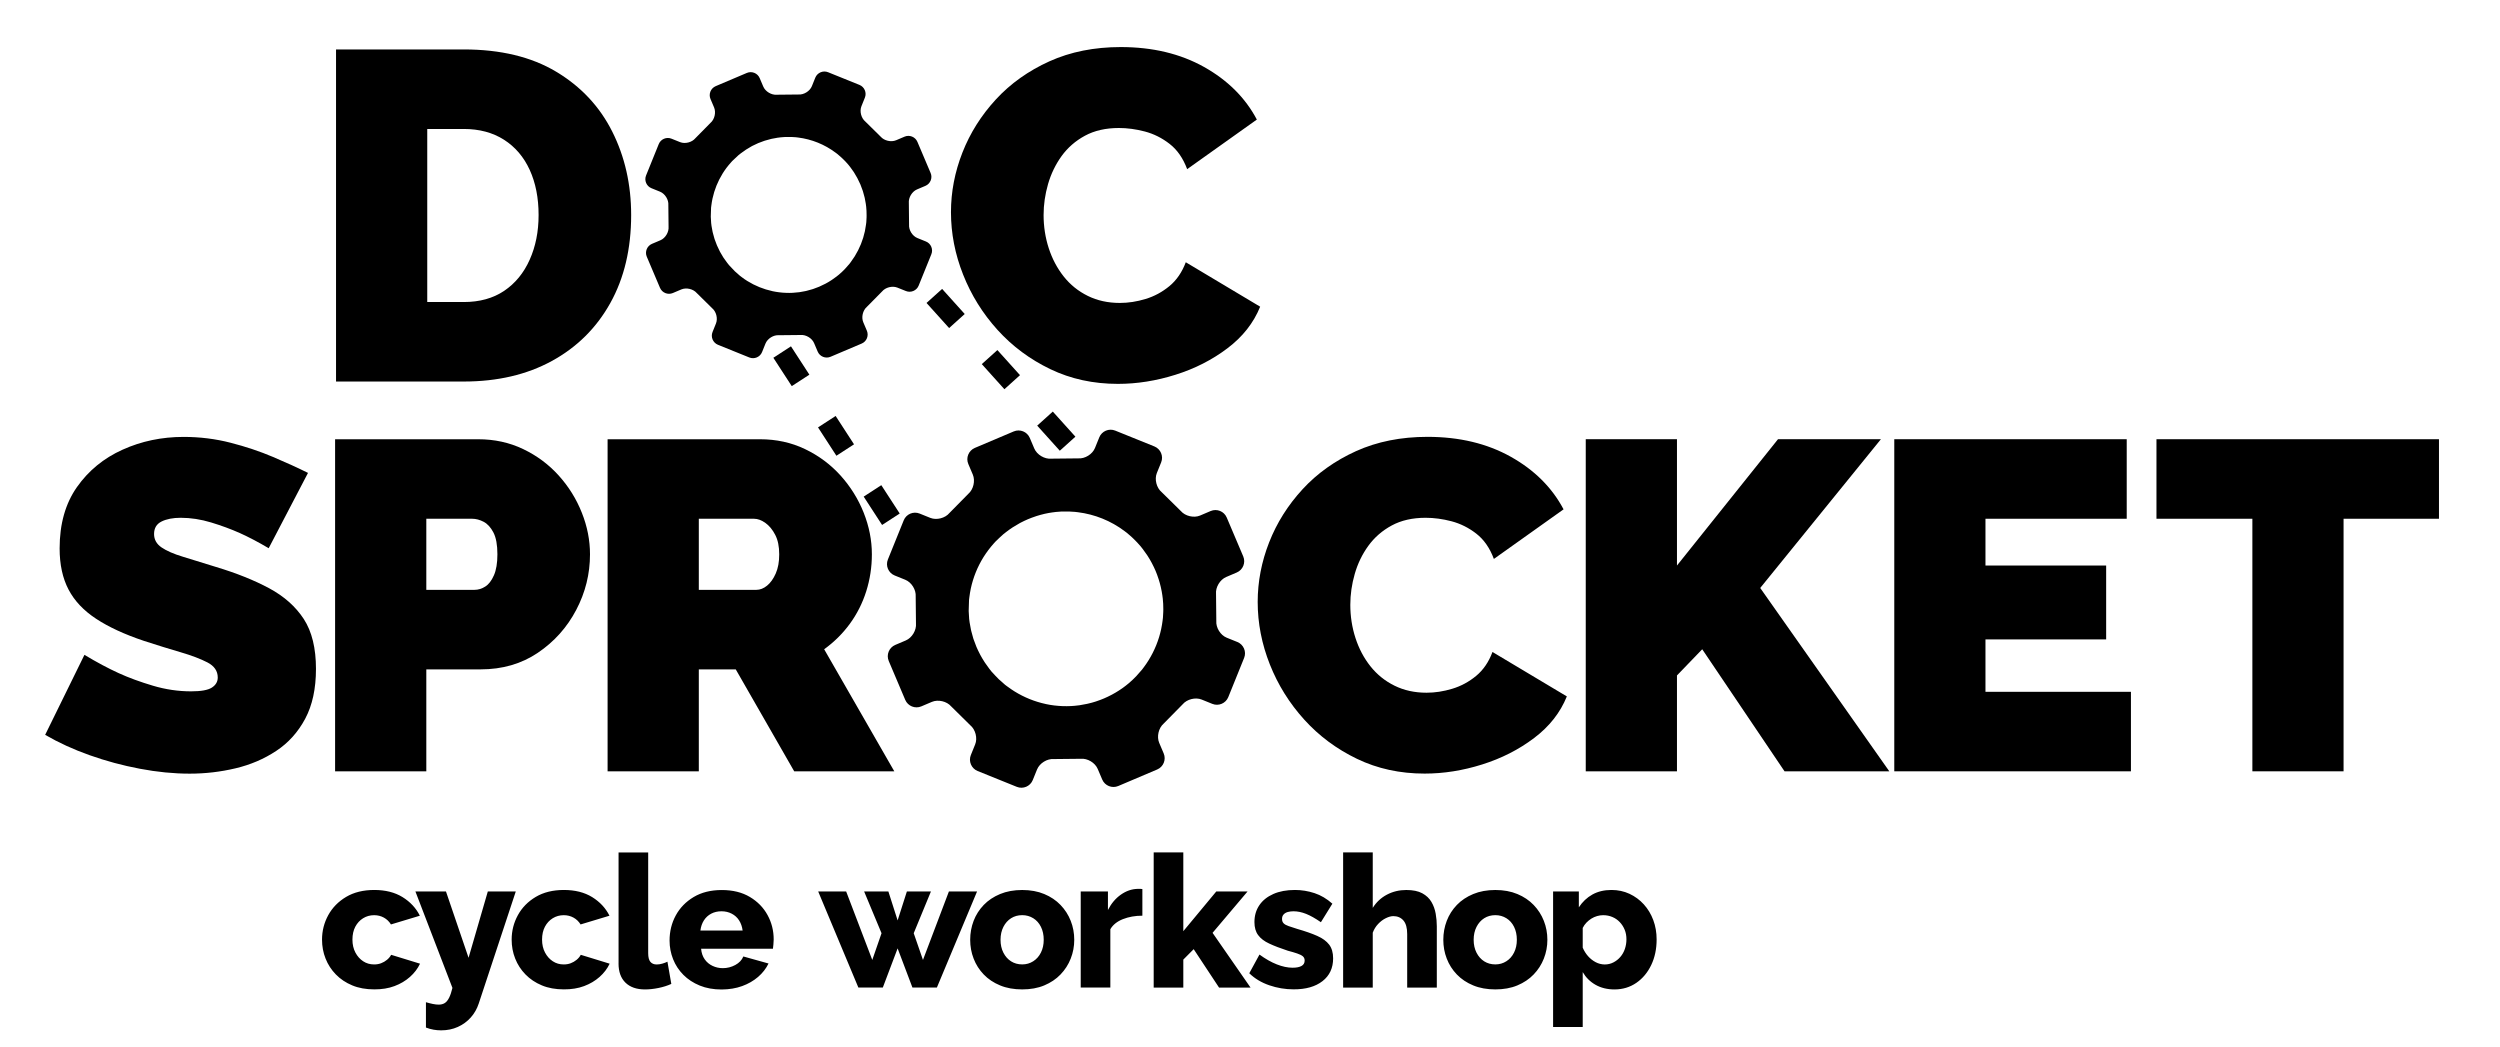 <?xml version="1.0" encoding="utf-8"?>
<!-- Generator: Adobe Illustrator 24.3.0, SVG Export Plug-In . SVG Version: 6.00 Build 0)  -->
<svg version="1.1" id="Layer_1" xmlns="http://www.w3.org/2000/svg" xmlns:xlink="http://www.w3.org/1999/xlink" x="0px" y="0px"
	 viewBox="0 0 800 335.18" style="enable-background:new 0 0 800 335.18;" xml:space="preserve">
<style type="text/css">
	.st0{clip-path:url(#SVGID_2_);}
	.st1{clip-path:url(#SVGID_4_);}
	.st2{clip-path:url(#SVGID_6_);}
	.st3{clip-path:url(#SVGID_8_);}
	.st4{clip-path:url(#SVGID_10_);}
</style>
<g>
	<defs>
		<rect id="SVGID_1_" x="14.44" y="15.08" width="766.04" height="314.88"/>
	</defs>
	<clipPath id="SVGID_2_">
		<use xlink:href="#SVGID_1_"  style="overflow:visible;"/>
	</clipPath>
	<path class="st0" d="M510.62,307.9c-0.91-0.48-1.72-1.11-2.43-1.91c-0.71-0.8-1.28-1.71-1.72-2.74v-6.31
		c0.32-0.64,0.71-1.21,1.19-1.7c0.47-0.49,1-0.92,1.57-1.28c0.57-0.36,1.18-0.63,1.84-0.82c0.65-0.19,1.29-0.28,1.93-0.28
		c1.07,0,2.05,0.19,2.96,0.58c0.91,0.38,1.7,0.93,2.37,1.64c0.67,0.71,1.19,1.52,1.57,2.45c0.38,0.92,0.56,1.94,0.56,3.05
		c0,1.07-0.17,2.1-0.5,3.08c-0.34,0.98-0.82,1.83-1.45,2.56c-0.63,0.73-1.37,1.31-2.22,1.75c-0.85,0.44-1.79,0.66-2.81,0.66
		C512.48,308.61,511.53,308.38,510.62,307.9 M523.63,314.51c2.03-1.4,3.62-3.31,4.77-5.72c1.15-2.41,1.72-5.14,1.72-8.17
		c0-2.22-0.36-4.28-1.07-6.19c-0.71-1.91-1.72-3.58-3.02-5.02c-1.3-1.44-2.84-2.57-4.59-3.39c-1.76-0.82-3.68-1.23-5.78-1.23
		c-2.33,0-4.37,0.49-6.1,1.46c-1.74,0.97-3.18,2.34-4.33,4.09v-5.07h-8.24v43.38h9.48v-17.58c0.99,1.71,2.35,3.07,4.09,4.06
		c1.74,0.99,3.77,1.49,6.1,1.49C519.27,316.61,521.59,315.91,523.63,314.51 M472.49,296.59c0.61-1.19,1.43-2.11,2.46-2.76
		c1.03-0.65,2.21-0.98,3.56-0.98c1.3,0,2.48,0.33,3.53,0.98c1.05,0.65,1.87,1.57,2.46,2.76c0.59,1.19,0.89,2.57,0.89,4.14
		c0,1.53-0.3,2.9-0.89,4.08c-0.59,1.19-1.41,2.12-2.46,2.79c-1.05,0.67-2.22,1.01-3.53,1.01c-1.34,0-2.53-0.33-3.56-0.98
		c-1.03-0.65-1.85-1.57-2.46-2.76c-0.61-1.19-0.92-2.57-0.92-4.14C471.57,299.16,471.88,297.78,472.49,296.59 M485.56,315.33
		c2.05-0.86,3.79-2.02,5.21-3.5c1.42-1.48,2.51-3.17,3.26-5.08c0.75-1.91,1.13-3.91,1.13-6.01c0-2.14-0.38-4.17-1.13-6.07
		c-0.75-1.91-1.84-3.6-3.26-5.08c-1.42-1.48-3.16-2.65-5.21-3.5c-2.05-0.86-4.41-1.29-7.05-1.29c-2.65,0-5.01,0.43-7.08,1.29
		s-3.82,2.02-5.24,3.5c-1.42,1.48-2.5,3.17-3.23,5.08c-0.73,1.91-1.1,3.93-1.1,6.07c0,2.1,0.36,4.11,1.1,6.01
		c0.73,1.91,1.81,3.6,3.23,5.08c1.42,1.48,3.17,2.65,5.24,3.5c2.07,0.86,4.43,1.28,7.08,1.28
		C481.15,316.61,483.5,316.19,485.56,315.33 M459.78,296.41c0-1.32-0.12-2.67-0.36-4.03c-0.24-1.36-0.69-2.62-1.36-3.76
		c-0.67-1.15-1.65-2.07-2.93-2.77c-1.28-0.7-2.99-1.05-5.13-1.05c-2.25,0-4.32,0.5-6.19,1.49c-1.88,0.99-3.39,2.4-4.53,4.23v-17.75
		h-9.48v43.26h9.48v-17.57c0.39-1.06,0.97-2,1.72-2.79c0.75-0.8,1.57-1.42,2.46-1.85c0.89-0.44,1.69-0.66,2.4-0.66
		c1.34,0,2.42,0.46,3.23,1.39c0.81,0.93,1.21,2.38,1.21,4.35v17.13h9.48V296.41z M423.19,313.97c2.27-1.76,3.41-4.2,3.41-7.3
		c0-1.82-0.43-3.28-1.27-4.39c-0.85-1.11-2.12-2.04-3.82-2.79c-1.7-0.76-3.83-1.5-6.4-2.24c-1.11-0.35-2.02-0.65-2.76-0.9
		c-0.73-0.25-1.26-0.55-1.6-0.9c-0.34-0.35-0.5-0.81-0.5-1.4s0.17-1.06,0.5-1.42c0.33-0.37,0.78-0.63,1.33-0.79
		c0.55-0.15,1.16-0.23,1.84-0.23c1.3,0,2.65,0.28,4.03,0.83c1.38,0.55,2.96,1.44,4.74,2.67l3.67-5.93
		c-1.78-1.58-3.68-2.71-5.72-3.38c-2.04-0.67-4.12-1.01-6.25-1.01c-2.69,0-5,0.43-6.93,1.29c-1.94,0.86-3.43,2.05-4.47,3.59
		c-1.05,1.54-1.57,3.34-1.57,5.4c0,1.71,0.39,3.1,1.19,4.17c0.79,1.07,1.97,1.98,3.56,2.71c1.58,0.74,3.56,1.5,5.93,2.28
		c1.19,0.31,2.18,0.6,2.99,0.88c0.81,0.27,1.41,0.57,1.81,0.9c0.39,0.33,0.59,0.79,0.59,1.37c0,0.78-0.34,1.36-1.01,1.73
		c-0.67,0.37-1.62,0.56-2.84,0.56c-1.58,0-3.27-0.36-5.07-1.07c-1.8-0.71-3.64-1.76-5.54-3.14l-3.26,5.98
		c1.74,1.7,3.87,2.98,6.4,3.85c2.53,0.87,5.12,1.3,7.76,1.3C417.83,316.61,420.92,315.73,423.19,313.97 M400.17,316.02l-12.15-17.51
		l11.2-13.24h-10.01l-10.55,12.71v-25.21h-9.48v43.26h9.48v-8.96l3.32-3.34l8.12,12.3H400.17z M365.56,284.5
		c-0.16-0.04-0.35-0.06-0.56-0.06h-0.98c-1.86,0.04-3.63,0.65-5.33,1.84c-1.7,1.19-3.08,2.82-4.15,4.92v-5.93h-8.71v30.75h9.48
		v-18.67c0.83-1.42,2.17-2.5,4.03-3.23c1.86-0.73,3.93-1.1,6.22-1.1V284.5z M321.09,296.59c0.61-1.19,1.43-2.11,2.46-2.76
		c1.03-0.65,2.21-0.98,3.56-0.98c1.3,0,2.48,0.33,3.53,0.98c1.05,0.65,1.87,1.57,2.46,2.76c0.59,1.19,0.89,2.57,0.89,4.14
		c0,1.53-0.3,2.9-0.89,4.08c-0.59,1.19-1.41,2.12-2.46,2.79c-1.05,0.67-2.22,1.01-3.53,1.01c-1.34,0-2.53-0.33-3.56-0.98
		c-1.03-0.65-1.85-1.57-2.46-2.76c-0.61-1.19-0.92-2.57-0.92-4.14C320.17,299.16,320.48,297.78,321.09,296.59 M334.16,315.33
		c2.05-0.86,3.79-2.02,5.21-3.5c1.42-1.48,2.51-3.17,3.26-5.08c0.75-1.91,1.13-3.91,1.13-6.01c0-2.14-0.38-4.17-1.13-6.07
		c-0.75-1.91-1.84-3.6-3.26-5.08c-1.42-1.48-3.16-2.65-5.21-3.5c-2.05-0.86-4.41-1.29-7.05-1.29c-2.65,0-5.01,0.43-7.08,1.29
		c-2.07,0.86-3.82,2.02-5.24,3.5c-1.42,1.48-2.5,3.17-3.23,5.08c-0.73,1.91-1.1,3.93-1.1,6.07c0,2.1,0.36,4.11,1.1,6.01
		c0.73,1.91,1.81,3.6,3.23,5.08c1.42,1.48,3.17,2.65,5.24,3.5c2.07,0.86,4.43,1.28,7.08,1.28
		C329.75,316.61,332.1,316.19,334.16,315.33 M295.35,307.18l-2.96-8.55l5.51-13.36h-7.7l-2.96,9.26l-2.96-9.26h-7.76l5.57,13.36
		l-2.96,8.55l-8.36-21.91h-8.95l12.86,30.75h7.82l4.74-12.54l4.74,12.54h7.82l12.86-30.75h-9.01L295.35,307.18z M225.25,294.52
		c0.59-0.92,1.37-1.64,2.34-2.15c0.97-0.51,2.06-0.76,3.29-0.76c1.19,0,2.27,0.25,3.26,0.76c0.99,0.51,1.78,1.23,2.37,2.15
		c0.59,0.92,0.97,2.01,1.13,3.25h-13.51C224.28,296.53,224.66,295.44,225.25,294.52 M237.48,315.55c1.96-0.71,3.65-1.69,5.1-2.93
		c1.44-1.24,2.56-2.68,3.35-4.3l-8.06-2.25c-0.47,1.15-1.33,2.05-2.58,2.73c-1.24,0.67-2.58,1.01-4,1.01
		c-1.15,0-2.23-0.24-3.26-0.72c-1.03-0.48-1.87-1.18-2.52-2.1c-0.65-0.92-1.04-2.05-1.16-3.4h22.99c0.04-0.39,0.09-0.85,0.15-1.37
		c0.06-0.52,0.09-1.06,0.09-1.6c0-2.8-0.65-5.4-1.96-7.79c-1.3-2.39-3.19-4.33-5.66-5.8c-2.47-1.48-5.46-2.22-8.98-2.22
		c-3.52,0-6.52,0.75-9.01,2.24c-2.49,1.49-4.4,3.45-5.72,5.88c-1.32,2.42-1.99,5.11-1.99,8.06c0,2.07,0.38,4.05,1.13,5.95
		c0.75,1.89,1.85,3.56,3.29,5.01c1.44,1.45,3.19,2.59,5.24,3.43c2.05,0.84,4.4,1.26,7.05,1.26
		C233.37,316.61,235.53,316.26,237.48,315.55 M197.93,308.31c0,2.65,0.74,4.7,2.22,6.14c1.48,1.44,3.56,2.17,6.25,2.17
		c1.34,0,2.79-0.16,4.33-0.47c1.54-0.32,2.9-0.75,4.09-1.3l-1.24-7.11c-0.47,0.24-1.02,0.44-1.63,0.62
		c-0.61,0.18-1.21,0.27-1.81,0.27c-0.87,0-1.54-0.28-2.01-0.83c-0.47-0.55-0.71-1.48-0.71-2.79v-32.23h-9.48V308.31z M186.91,315.55
		c1.9-0.71,3.55-1.69,4.95-2.93c1.4-1.24,2.48-2.66,3.23-4.24l-9.24-2.84c-0.32,0.59-0.76,1.13-1.33,1.6
		c-0.57,0.47-1.21,0.84-1.9,1.1c-0.69,0.26-1.43,0.38-2.22,0.38c-1.3,0-2.47-0.33-3.5-1.01c-1.03-0.67-1.86-1.6-2.49-2.79
		c-0.63-1.19-0.95-2.57-0.95-4.14c0-1.61,0.31-2.99,0.92-4.14c0.61-1.15,1.44-2.05,2.49-2.7c1.05-0.65,2.22-0.98,3.53-0.98
		c1.15,0,2.18,0.26,3.11,0.77c0.93,0.51,1.69,1.24,2.28,2.19l9.24-2.79c-1.22-2.45-3.07-4.43-5.54-5.96
		c-2.47-1.52-5.48-2.28-9.04-2.28c-3.52,0-6.52,0.74-9.01,2.22c-2.49,1.48-4.4,3.43-5.72,5.84c-1.32,2.41-1.99,5.02-1.99,7.82
		c0,2.14,0.37,4.17,1.13,6.07c0.75,1.91,1.85,3.6,3.29,5.08c1.44,1.48,3.19,2.65,5.24,3.5c2.05,0.86,4.4,1.28,7.05,1.28
		C182.86,316.61,185.01,316.26,186.91,315.55 M136.31,328.82c0.83,0.32,1.64,0.54,2.43,0.68c0.79,0.14,1.6,0.21,2.43,0.21
		c1.94,0,3.71-0.36,5.33-1.09c1.62-0.73,3-1.74,4.15-3.03c1.15-1.29,1.99-2.78,2.55-4.47l11.85-35.85h-8.95l-6.16,21.22l-7.23-21.22
		h-9.78l11.85,30.86c-0.32,1.31-0.67,2.37-1.07,3.16c-0.4,0.79-0.86,1.35-1.39,1.69c-0.53,0.33-1.18,0.5-1.93,0.5
		c-0.55,0-1.18-0.07-1.87-0.21c-0.69-0.14-1.43-0.33-2.22-0.56V328.82z M126.23,315.55c1.9-0.71,3.55-1.69,4.95-2.93
		c1.4-1.24,2.48-2.66,3.23-4.24l-9.24-2.84c-0.32,0.59-0.76,1.13-1.33,1.6c-0.57,0.47-1.21,0.84-1.9,1.1
		c-0.69,0.26-1.43,0.38-2.22,0.38c-1.3,0-2.47-0.33-3.5-1.01c-1.03-0.67-1.86-1.6-2.49-2.79c-0.63-1.19-0.95-2.57-0.95-4.14
		c0-1.61,0.31-2.99,0.92-4.14c0.61-1.15,1.44-2.05,2.49-2.7c1.05-0.65,2.22-0.98,3.53-0.98c1.15,0,2.18,0.26,3.11,0.77
		c0.93,0.51,1.69,1.24,2.28,2.19l9.24-2.79c-1.22-2.45-3.07-4.43-5.54-5.96c-2.47-1.52-5.48-2.28-9.04-2.28
		c-3.52,0-6.52,0.74-9.01,2.22c-2.49,1.48-4.4,3.43-5.72,5.84c-1.32,2.41-1.99,5.02-1.99,7.82c0,2.14,0.37,4.17,1.13,6.07
		c0.75,1.91,1.85,3.6,3.29,5.08c1.44,1.48,3.19,2.65,5.24,3.5c2.05,0.86,4.4,1.28,7.05,1.28
		C122.18,316.61,124.34,316.26,126.23,315.55"/>
</g>
<rect x="299.25" y="93.18" transform="matrix(0.743 -0.669 0.669 0.743 11.806 227.913)" width="6.72" height="10.81"/>
<rect x="278.63" y="156.24" transform="matrix(0.839 -0.545 0.545 0.839 -42.543 179.686)" width="6.72" height="10.81"/>
<rect x="264.18" y="134" transform="matrix(0.839 -0.544 0.544 0.839 -32.776 168.055)" width="6.72" height="10.81"/>
<g>
	<defs>
		<rect id="SVGID_3_" x="14.44" y="15.08" width="766.04" height="314.88"/>
	</defs>
	<clipPath id="SVGID_4_">
		<use xlink:href="#SVGID_3_"  style="overflow:visible;"/>
	</clipPath>
	<path class="st1" d="M319.2,105.56c4.74,5.24,10.38,9.43,16.91,12.57c6.54,3.14,13.74,4.71,21.63,4.71
		c6.08,0,12.22-0.97,18.41-2.92c6.19-1.94,11.72-4.76,16.62-8.46c4.89-3.69,8.38-8.13,10.48-13.32l-23.8-14.22
		c-1.2,3.19-2.94,5.74-5.24,7.64c-2.3,1.89-4.84,3.27-7.63,4.11c-2.79,0.85-5.54,1.27-8.23,1.27c-3.79,0-7.21-0.75-10.25-2.25
		c-3.05-1.5-5.62-3.57-7.71-6.21c-2.09-2.64-3.69-5.66-4.79-9.05c-1.1-3.39-1.65-6.94-1.65-10.63c0-3.29,0.47-6.58,1.42-9.88
		c0.95-3.29,2.4-6.29,4.34-8.98c1.95-2.69,4.44-4.87,7.48-6.51c3.04-1.65,6.66-2.47,10.85-2.47c2.69,0,5.46,0.37,8.31,1.12
		c2.85,0.75,5.49,2.07,7.93,3.97c2.45,1.9,4.31,4.59,5.61,8.08l22.3-15.87c-3.69-6.98-9.33-12.6-16.91-16.84
		c-7.59-4.24-16.46-6.36-26.64-6.36c-8.48,0-16.09,1.52-22.82,4.56c-6.74,3.05-12.45,7.11-17.14,12.2
		c-4.69,5.09-8.26,10.76-10.7,16.99c-2.45,6.24-3.67,12.6-3.67,19.09c0,6.78,1.3,13.45,3.89,19.98
		C310.79,94.43,314.46,100.32,319.2,105.56"/>
</g>
<rect x="317" y="112.89" transform="matrix(0.743 -0.669 0.669 0.743 3.119 244.713)" width="6.72" height="10.81"/>
<g>
	<defs>
		<rect id="SVGID_5_" x="14.44" y="15.08" width="766.04" height="314.88"/>
	</defs>
	<clipPath id="SVGID_6_">
		<use xlink:href="#SVGID_5_"  style="overflow:visible;"/>
	</clipPath>
	<path class="st2" d="M227.54,66.47l0.09-0.72c0-0.02,0-0.04,0.01-0.06c0.09-0.71,0.2-1.41,0.35-2.11c0-0.01,0.01-0.03,0.01-0.04
		c0.61-2.83,1.7-5.53,3.22-7.98c0.01-0.02,0.02-0.03,0.02-0.04c0.37-0.6,0.78-1.19,1.2-1.76c0.02-0.02,0.03-0.04,0.04-0.05
		c0.43-0.57,0.89-1.13,1.37-1.66l0.47-0.53c0.56-0.55,1.46-1.39,2-1.87l0.52-0.41c0.06-0.05,0.13-0.1,0.19-0.15
		c0.5-0.39,1.02-0.76,1.55-1.11c0.09-0.06,0.18-0.12,0.28-0.18c0.54-0.35,1.09-0.68,1.66-0.99c0.08-0.04,0.16-0.08,0.24-0.13
		c0.6-0.31,1.22-0.61,1.86-0.88c0.64-0.27,1.28-0.51,1.93-0.72c0.08-0.02,0.17-0.06,0.25-0.08c0.62-0.2,1.25-0.37,1.88-0.52
		c0.1-0.02,0.2-0.04,0.3-0.07c0.63-0.14,1.26-0.26,1.9-0.35c0.07-0.01,0.14-0.02,0.21-0.02l0.67-0.09c0.73-0.05,1.32-0.1,1.32-0.1
		s0.32-0.01,0.71-0.02c0.39-0.01,1.42,0,1.42,0s0.65,0.04,1.46,0.09l0.72,0.09h0.02c4.33,0.54,8.47,2.21,11.96,4.83
		c0.01,0,0.01,0.01,0.02,0.01l0.58,0.44c0.61,0.52,1.1,0.95,1.1,0.95s0.24,0.22,0.52,0.48c0.29,0.27,1.01,1.01,1.01,1.01
		s0.4,0.45,0.89,1l0.42,0.53c0.04,0.05,0.09,0.1,0.13,0.16c0.39,0.51,0.77,1.04,1.13,1.58c0.05,0.09,0.11,0.17,0.16,0.25
		c0.35,0.55,0.68,1.11,0.99,1.69c0.04,0.07,0.07,0.14,0.11,0.22c0.32,0.61,0.62,1.23,0.9,1.87c0.27,0.64,0.51,1.29,0.72,1.94
		c0.02,0.08,0.06,0.15,0.08,0.23c0.2,0.63,0.37,1.26,0.52,1.89c0.02,0.1,0.05,0.2,0.07,0.29c0.14,0.64,0.26,1.27,0.35,1.91
		c0.01,0.07,0.02,0.14,0.02,0.2l0.09,0.67c0.06,0.73,0.1,1.33,0.1,1.33c0,0,0.04,1.03,0.03,1.42c0,0.39-0.01,0.71-0.01,0.71
		s-0.04,0.65-0.08,1.46l-0.09,0.72c0,0.01,0,0.02,0,0.02c-0.09,0.72-0.21,1.43-0.36,2.14v0.01c-0.61,2.84-1.71,5.55-3.24,8.02
		c0,0-0.01,0.01-0.01,0.02c-0.38,0.61-0.79,1.2-1.22,1.78c-0.01,0.01-0.02,0.02-0.02,0.03l-0.43,0.58c-0.52,0.6-1.16,1.33-1.43,1.62
		c-0.27,0.29-1,1.01-1.01,1.01c0,0-0.44,0.4-0.99,0.88l-0.52,0.41c-0.06,0.05-0.12,0.1-0.18,0.15c-0.5,0.39-1.02,0.76-1.55,1.11
		c-0.09,0.06-0.19,0.12-0.28,0.18c-0.54,0.34-1.08,0.68-1.66,0.98c-0.08,0.04-0.17,0.09-0.26,0.13c-0.6,0.31-1.21,0.61-1.84,0.88
		c-0.63,0.27-1.27,0.5-1.91,0.72c-0.09,0.03-0.19,0.06-0.29,0.09c-0.61,0.2-1.22,0.36-1.84,0.51c-0.11,0.03-0.23,0.05-0.35,0.08
		c-0.62,0.14-1.24,0.25-1.86,0.34c-0.09,0.01-0.18,0.02-0.27,0.03c-0.65,0.09-1.3,0.15-1.95,0.18c-0.72,0.04-1.43,0.04-2.14,0.01
		c-0.72-0.02-1.43-0.08-2.13-0.17c-0.03,0-0.06-0.01-0.09-0.01c-0.7-0.09-1.4-0.2-2.09-0.35c-0.02-0.01-0.04-0.01-0.06-0.02
		c-2.82-0.61-5.52-1.7-7.97-3.22c-0.02-0.01-0.03-0.02-0.05-0.03c-0.6-0.37-1.19-0.78-1.75-1.21c-0.02-0.01-0.04-0.02-0.05-0.04
		l-0.57-0.43c-0.6-0.52-1.33-1.16-1.61-1.42c-0.29-0.27-1.4-1.45-1.88-1.99l-0.41-0.52c-0.05-0.07-0.11-0.13-0.16-0.2
		c-0.39-0.49-0.76-1.01-1.11-1.54c-0.06-0.1-0.12-0.19-0.19-0.29c-0.34-0.54-0.67-1.08-0.97-1.65c-0.05-0.09-0.09-0.18-0.13-0.26
		c-0.32-0.6-0.61-1.21-0.88-1.85c-0.27-0.63-0.5-1.27-0.72-1.91c-0.03-0.09-0.06-0.19-0.09-0.28c-0.2-0.61-0.36-1.23-0.51-1.85
		c-0.02-0.11-0.05-0.23-0.08-0.34c-0.14-0.62-0.25-1.24-0.34-1.87c-0.01-0.09-0.02-0.17-0.03-0.25l-0.08-0.65
		c-0.06-0.72-0.11-1.63-0.12-2.02C227.44,68.94,227.5,67.26,227.54,66.47 M208.47,60.23l2.74,1.11c1.6,0.65,2.8,2.58,2.66,4.3
		l0.07,6.89c0.15,1.72-1.01,3.68-2.6,4.35l-2.71,1.15c-1.59,0.67-2.34,2.53-1.66,4.11l4.23,9.97c0.68,1.59,2.52,2.33,4.11,1.66
		l2.71-1.15c1.59-0.68,3.81-0.16,4.94,1.15l4.91,4.84c1.33,1.1,1.89,3.3,1.24,4.9l-1.1,2.74c-0.65,1.6,0.14,3.43,1.73,4.08
		l10.04,4.06c1.6,0.65,3.44-0.13,4.08-1.73l1.1-2.73c0.65-1.6,2.58-2.8,4.3-2.66l6.9-0.07c1.72-0.16,3.68,1.01,4.35,2.6l1.15,2.71
		c0.67,1.59,2.53,2.33,4.11,1.66l9.97-4.23c1.59-0.67,2.33-2.52,1.66-4.11l-1.15-2.71c-0.68-1.59-0.16-3.81,1.15-4.93l4.85-4.91
		c1.1-1.33,3.3-1.89,4.9-1.25l2.74,1.1c1.6,0.65,3.43-0.14,4.08-1.73l4.06-10.04c0.65-1.6-0.13-3.44-1.73-4.08l-2.74-1.11
		c-1.6-0.64-2.8-2.58-2.66-4.3l-0.07-6.9c-0.16-1.72,1.01-3.68,2.6-4.35l2.71-1.15c1.59-0.67,2.34-2.53,1.66-4.11l-4.23-9.97
		c-0.67-1.59-2.53-2.34-4.11-1.66l-2.71,1.15c-1.59,0.67-3.81,0.16-4.94-1.15l-4.91-4.84c-1.33-1.1-1.89-3.3-1.24-4.9l1.1-2.74
		c0.65-1.6-0.14-3.44-1.73-4.08l-10.05-4.06c-1.59-0.65-3.43,0.14-4.08,1.73l-1.1,2.74c-0.65,1.59-2.58,2.79-4.3,2.66l-6.9,0.07
		c-1.72,0.16-3.67-1.01-4.35-2.6l-1.15-2.71c-0.67-1.59-2.52-2.34-4.11-1.66l-9.97,4.23c-1.59,0.68-2.34,2.52-1.66,4.11l1.15,2.71
		c0.67,1.59,0.16,3.81-1.15,4.93l-4.84,4.91c-1.1,1.33-3.3,1.89-4.9,1.25l-2.74-1.1c-1.6-0.65-3.44,0.13-4.08,1.73l-4.06,10.04
		C206.09,57.75,206.87,59.59,208.47,60.23"/>
</g>
<rect x="249.74" y="111.76" transform="matrix(0.839 -0.545 0.545 0.839 -22.969 156.831)" width="6.72" height="10.81"/>
<rect x="334.74" y="132.6" transform="matrix(0.743 -0.669 0.669 0.743 -5.518 261.62)" width="6.72" height="10.81"/>
<polygon points="601.89,140.55 568.96,140.55 536.63,180.97 536.63,140.55 507.44,140.55 507.44,246.82 536.63,246.82 
	536.63,216.14 544.71,207.76 571.05,246.82 604.58,246.82 563.27,188.15 "/>
<polygon points="635.35,204.61 673.97,204.61 673.97,180.97 635.35,180.97 635.35,166 680.55,166 680.55,140.55 606.17,140.55 
	606.17,246.82 681.9,246.82 681.9,221.38 635.35,221.38 "/>
<g>
	<defs>
		<rect id="SVGID_7_" x="14.44" y="15.08" width="766.04" height="314.88"/>
	</defs>
	<clipPath id="SVGID_8_">
		<use xlink:href="#SVGID_7_"  style="overflow:visible;"/>
	</clipPath>
	<path class="st3" d="M136.72,41.27h11.68c4.99,0,9.28,1.15,12.87,3.44c3.59,2.29,6.34,5.51,8.24,9.66
		c1.89,4.14,2.84,8.96,2.84,14.44c0,5.29-0.95,10.06-2.85,14.3c-1.89,4.24-4.61,7.56-8.15,9.95c-3.55,2.39-7.86,3.59-12.95,3.59
		h-11.68V41.27z M176.6,115.51c8.03-4.39,14.27-10.58,18.71-18.56c4.44-7.98,6.66-17.36,6.66-28.14c0-9.78-2.02-18.68-6.06-26.72
		c-4.04-8.03-10.03-14.42-17.96-19.16c-7.93-4.74-17.78-7.11-29.56-7.11h-40.86v106.27h40.86
		C159.17,122.09,168.57,119.9,176.6,115.51"/>
	<path class="st3" d="M472.36,216.29c-2.29,1.89-4.84,3.27-7.63,4.11c-2.8,0.85-5.54,1.27-8.23,1.27c-3.8,0-7.21-0.75-10.25-2.25
		c-3.05-1.5-5.61-3.57-7.71-6.21c-2.1-2.64-3.69-5.66-4.79-9.05c-1.1-3.39-1.65-6.94-1.65-10.63c0-3.29,0.47-6.58,1.42-9.88
		c0.94-3.29,2.39-6.29,4.34-8.98c1.95-2.69,4.44-4.87,7.48-6.51c3.04-1.65,6.66-2.47,10.85-2.47c2.69,0,5.46,0.37,8.31,1.12
		c2.84,0.75,5.49,2.07,7.93,3.97c2.44,1.9,4.31,4.59,5.61,8.08l22.3-15.87c-3.69-6.98-9.33-12.6-16.91-16.84
		c-7.59-4.24-16.46-6.36-26.64-6.36c-8.48,0-16.09,1.52-22.83,4.56c-6.73,3.05-12.45,7.11-17.13,12.2
		c-4.69,5.09-8.26,10.76-10.7,16.99c-2.45,6.24-3.67,12.6-3.67,19.09c0,6.78,1.3,13.45,3.89,19.98c2.59,6.54,6.26,12.42,11,17.66
		c4.74,5.24,10.38,9.43,16.91,12.57c6.53,3.14,13.74,4.71,21.62,4.71c6.09,0,12.22-0.97,18.41-2.92c6.19-1.95,11.73-4.76,16.62-8.46
		c4.89-3.69,8.38-8.13,10.48-13.32l-23.8-14.22C476.4,211.85,474.65,214.39,472.36,216.29"/>
</g>
<polygon points="690.07,140.55 690.07,166 720.76,166 720.76,246.82 749.94,246.82 749.94,166 780.47,166 780.47,140.55 "/>
<g>
	<defs>
		<rect id="SVGID_9_" x="14.44" y="15.08" width="766.04" height="314.88"/>
	</defs>
	<clipPath id="SVGID_10_">
		<use xlink:href="#SVGID_9_"  style="overflow:visible;"/>
	</clipPath>
	<path class="st4" d="M372.24,195.85c0,0-0.05,0.82-0.1,1.82l-0.11,0.9c0,0.01,0,0.02,0,0.03c-0.11,0.9-0.27,1.79-0.45,2.67
		c0,0,0,0,0,0.01c-0.76,3.55-2.13,6.94-4.04,10.01c0,0.01-0.01,0.01-0.01,0.02c-0.47,0.76-0.98,1.5-1.52,2.22
		c-0.01,0.02-0.02,0.02-0.03,0.04l-0.54,0.72c-0.65,0.76-1.45,1.66-1.78,2.02c-0.34,0.36-1.26,1.26-1.26,1.26s-0.56,0.49-1.23,1.1
		l-0.65,0.52c-0.08,0.06-0.15,0.13-0.23,0.19c-0.62,0.49-1.27,0.95-1.94,1.39c-0.11,0.07-0.23,0.15-0.35,0.23
		c-0.67,0.43-1.36,0.84-2.07,1.22c-0.1,0.06-0.21,0.11-0.32,0.17c-0.75,0.39-1.51,0.76-2.31,1.1v0c-0.79,0.34-1.59,0.63-2.39,0.9
		c-0.11,0.04-0.24,0.08-0.35,0.12c-0.76,0.25-1.53,0.45-2.3,0.63c-0.14,0.03-0.29,0.07-0.43,0.1c-0.77,0.17-1.55,0.31-2.32,0.43
		c-0.11,0.01-0.22,0.03-0.34,0.04c-0.81,0.11-1.62,0.19-2.43,0.23c-0.9,0.04-1.79,0.05-2.67,0.02c-0.9-0.03-1.78-0.11-2.67-0.21
		c-0.04,0-0.07-0.01-0.1-0.01c-0.88-0.11-1.75-0.25-2.61-0.44c-0.02-0.01-0.05-0.01-0.07-0.02c-3.52-0.76-6.89-2.12-9.95-4.02
		c-0.02-0.01-0.04-0.02-0.05-0.03c-0.75-0.47-1.48-0.97-2.2-1.51c-0.02-0.01-0.04-0.03-0.07-0.04l-0.72-0.54
		c-0.75-0.65-1.66-1.45-2.01-1.78c-0.36-0.33-1.75-1.81-2.35-2.48l-0.51-0.65c-0.06-0.08-0.14-0.16-0.2-0.25
		c-0.48-0.62-0.94-1.26-1.38-1.93c-0.08-0.12-0.15-0.24-0.23-0.36c-0.43-0.67-0.84-1.35-1.22-2.06c-0.06-0.11-0.11-0.22-0.17-0.33
		c-0.39-0.74-0.76-1.51-1.1-2.3c-0.33-0.79-0.63-1.59-0.9-2.39c-0.04-0.12-0.08-0.23-0.12-0.35c-0.24-0.76-0.45-1.53-0.63-2.31
		c-0.03-0.14-0.07-0.28-0.1-0.42c-0.17-0.78-0.31-1.56-0.43-2.34c-0.02-0.11-0.03-0.21-0.04-0.32l-0.11-0.82
		c-0.07-0.9-0.13-2.04-0.15-2.52c-0.01-0.49,0.05-2.58,0.11-3.57l0.11-0.89c0-0.02,0-0.05,0.01-0.07c0.11-0.89,0.26-1.76,0.44-2.63
		c0-0.02,0.01-0.04,0.01-0.06c0.76-3.53,2.12-6.9,4.02-9.97c0.01-0.02,0.02-0.03,0.03-0.05c0.47-0.75,0.97-1.48,1.51-2.2
		c0.02-0.02,0.03-0.05,0.05-0.07c0.54-0.72,1.11-1.41,1.71-2.08l0.59-0.65c0.69-0.69,1.82-1.74,2.5-2.34l0.65-0.51
		c0.08-0.07,0.16-0.13,0.24-0.19c0.62-0.49,1.27-0.95,1.94-1.39c0.11-0.07,0.23-0.15,0.34-0.22c0.68-0.43,1.37-0.84,2.08-1.23
		c0.1-0.05,0.2-0.1,0.3-0.16c0.75-0.39,1.52-0.76,2.32-1.1c0.8-0.34,1.6-0.63,2.41-0.9c0.1-0.04,0.21-0.07,0.31-0.11
		c0.78-0.25,1.56-0.46,2.34-0.65c0.13-0.03,0.25-0.06,0.38-0.09c0.79-0.18,1.58-0.32,2.37-0.43c0.09-0.01,0.18-0.02,0.27-0.03
		l0.83-0.11c0.91-0.07,1.66-0.13,1.66-0.13s0.4-0.01,0.89-0.02c0.49-0.01,1.77,0.01,1.77,0.01s0.82,0.05,1.82,0.11l0.9,0.11
		c0.01,0,0.02,0,0.03,0c5.41,0.67,10.58,2.76,14.94,6.04c0.01,0.01,0.02,0.01,0.02,0.02l0.72,0.54c0.76,0.65,1.38,1.19,1.38,1.19
		s0.29,0.27,0.65,0.61c0.35,0.33,1.26,1.25,1.25,1.26c0,0,0.5,0.56,1.11,1.24l0.52,0.66c0.05,0.07,0.11,0.13,0.16,0.2
		c0.49,0.63,0.96,1.29,1.41,1.97c0.07,0.11,0.14,0.21,0.2,0.31c0.44,0.68,0.85,1.38,1.24,2.11c0.05,0.09,0.09,0.18,0.14,0.27
		c0.4,0.76,0.78,1.54,1.12,2.34c0.34,0.8,0.64,1.61,0.9,2.43c0.03,0.1,0.07,0.19,0.1,0.29c0.25,0.79,0.47,1.57,0.65,2.36
		c0.03,0.12,0.06,0.25,0.08,0.36c0.18,0.79,0.33,1.59,0.44,2.38c0.01,0.09,0.02,0.17,0.03,0.25l0.11,0.83
		c0.07,0.92,0.13,1.66,0.13,1.66c0-0.01,0.04,1.28,0.04,1.77C372.25,195.46,372.24,195.86,372.24,195.85 M395.96,205.44l-3.42-1.38
		c-2-0.81-3.49-3.22-3.32-5.37l-0.09-8.62c-0.2-2.14,1.26-4.59,3.25-5.43l3.38-1.44c1.98-0.84,2.92-3.15,2.08-5.14l-5.29-12.46
		c-0.84-1.98-3.15-2.92-5.14-2.07l-3.38,1.44c-1.98,0.84-4.76,0.2-6.16-1.44l-6.13-6.04c-1.66-1.37-2.36-4.12-1.55-6.12l1.38-3.41
		c0.81-2-0.17-4.29-2.16-5.1l-12.55-5.07c-2-0.81-4.29,0.17-5.09,2.16l-1.38,3.41c-0.81,2-3.22,3.49-5.37,3.32l-8.62,0.09
		c-2.14,0.2-4.59-1.26-5.43-3.25l-1.44-3.39c-0.84-1.98-3.15-2.92-5.14-2.07l-12.46,5.28c-1.98,0.85-2.92,3.16-2.07,5.14l1.44,3.39
		c0.84,1.98,0.2,4.76-1.44,6.16l-6.04,6.13c-1.37,1.66-4.13,2.36-6.12,1.56l-3.42-1.38c-2-0.81-4.29,0.17-5.09,2.17l-5.07,12.54
		c-0.81,2,0.17,4.29,2.17,5.1l3.41,1.38c2,0.81,3.49,3.22,3.32,5.37l0.09,8.61c0.2,2.14-1.26,4.59-3.25,5.43l-3.39,1.44
		c-1.98,0.84-2.92,3.15-2.07,5.14l5.28,12.45c0.84,1.98,3.16,2.92,5.14,2.07l3.39-1.44c1.98-0.84,4.76-0.2,6.16,1.44l6.13,6.05
		c1.66,1.37,2.36,4.13,1.55,6.12l-1.38,3.41c-0.81,2,0.17,4.29,2.16,5.1l12.55,5.07c2,0.81,4.29-0.16,5.1-2.16l1.38-3.41
		c0.81-2,3.23-3.5,5.37-3.32l8.61-0.09c2.15-0.2,4.59,1.26,5.43,3.25l1.44,3.39c0.84,1.98,3.15,2.92,5.14,2.07l12.46-5.29
		c1.98-0.84,2.92-3.15,2.07-5.14l-1.44-3.39c-0.84-1.98-0.2-4.76,1.44-6.16l6.04-6.13c1.37-1.66,4.13-2.36,6.12-1.55l3.41,1.38
		c2,0.81,4.29-0.17,5.1-2.16l5.07-12.55C398.93,208.54,397.95,206.25,395.96,205.44"/>
	<path class="st4" d="M86.13,188.24c-4.79-2.57-10.48-4.85-17.06-6.83c-4.09-1.28-7.61-2.37-10.56-3.26
		c-2.94-0.89-5.21-1.88-6.81-2.97c-1.6-1.09-2.4-2.52-2.4-4.3c0-1.88,0.8-3.21,2.4-4c1.59-0.79,3.64-1.19,6.14-1.19
		c3.19,0,6.43,0.5,9.73,1.5c3.29,1,6.33,2.12,9.13,3.37c2.79,1.25,5.89,2.87,9.28,4.87l12.58-24.1c-3.19-1.59-6.91-3.29-11.15-5.09
		c-4.24-1.8-8.78-3.32-13.62-4.56c-4.84-1.25-9.85-1.87-15.04-1.87c-6.99,0-13.5,1.36-19.53,4.09c-6.04,2.72-10.9,6.71-14.6,11.97
		c-3.69,5.25-5.54,11.79-5.54,19.62c0,5.16,0.95,9.54,2.85,13.16c1.89,3.62,4.84,6.74,8.83,9.36c3.99,2.63,9.08,4.98,15.27,7.06
		c4.29,1.39,8.21,2.61,11.75,3.64c3.54,1.04,6.41,2.13,8.61,3.27c2.19,1.14,3.29,2.75,3.29,4.83c0,1.33-0.63,2.4-1.87,3.21
		c-1.25,0.81-3.47,1.21-6.66,1.21c-4.09,0-8.16-0.6-12.2-1.8c-4.04-1.2-7.71-2.54-11-4.04c-3.29-1.5-6.94-3.44-10.93-5.84
		l-12.57,25.6c4.29,2.49,9.03,4.67,14.22,6.51c5.19,1.85,10.55,3.29,16.09,4.34c5.54,1.05,10.85,1.57,15.94,1.57
		c4.99,0,9.88-0.57,14.67-1.71c4.79-1.14,9.13-2.99,13.02-5.57c3.89-2.57,6.98-6,9.28-10.31c2.29-4.3,3.44-9.61,3.44-15.94
		c0-6.62-1.3-11.94-3.89-15.94C94.61,194.1,90.92,190.82,86.13,188.24"/>
	<path class="st4" d="M248.24,183.51c-0.75,1.7-1.67,2.99-2.77,3.89c-1.1,0.9-2.25,1.35-3.44,1.35h-18.41V166h17.66
		c1.19,0,2.42,0.45,3.66,1.35c1.25,0.9,2.29,2.17,3.14,3.82c0.85,1.64,1.27,3.72,1.27,6.21
		C249.36,179.77,248.98,181.82,248.24,183.51 M271.96,199.6c2.29-3.14,4.04-6.61,5.24-10.4c1.19-3.79,1.8-7.73,1.8-11.82
		c0-4.49-0.88-8.93-2.62-13.32c-1.75-4.39-4.22-8.35-7.41-11.9c-3.2-3.54-6.99-6.36-11.38-8.46c-4.39-2.1-9.18-3.14-14.37-3.14
		h-48.79v106.27h29.19v-32.63h11.82l18.71,32.63h32.03l-22.45-39.07C266.92,205.46,269.66,202.74,271.96,199.6"/>
	<path class="st4" d="M158.05,184.11c-0.75,1.7-1.67,2.9-2.77,3.59c-1.1,0.7-2.25,1.05-3.44,1.05h-15.42V166h14.67
		c1.2,0,2.42,0.32,3.67,0.97c1.24,0.65,2.29,1.8,3.14,3.44c0.85,1.64,1.27,3.97,1.27,6.96C159.17,180.17,158.8,182.41,158.05,184.11
		 M178.78,152.16c-3.19-3.54-6.98-6.36-11.38-8.46c-4.39-2.1-9.18-3.14-14.37-3.14h-45.8v106.27h29.19v-32.63h17.36
		c6.98,0,13.09-1.77,18.33-5.31c5.24-3.54,9.33-8.11,12.27-13.7c2.94-5.59,4.42-11.52,4.42-17.81c0-4.49-0.87-8.93-2.62-13.32
		C184.44,159.66,181.97,155.7,178.78,152.16"/>
</g>
</svg>
